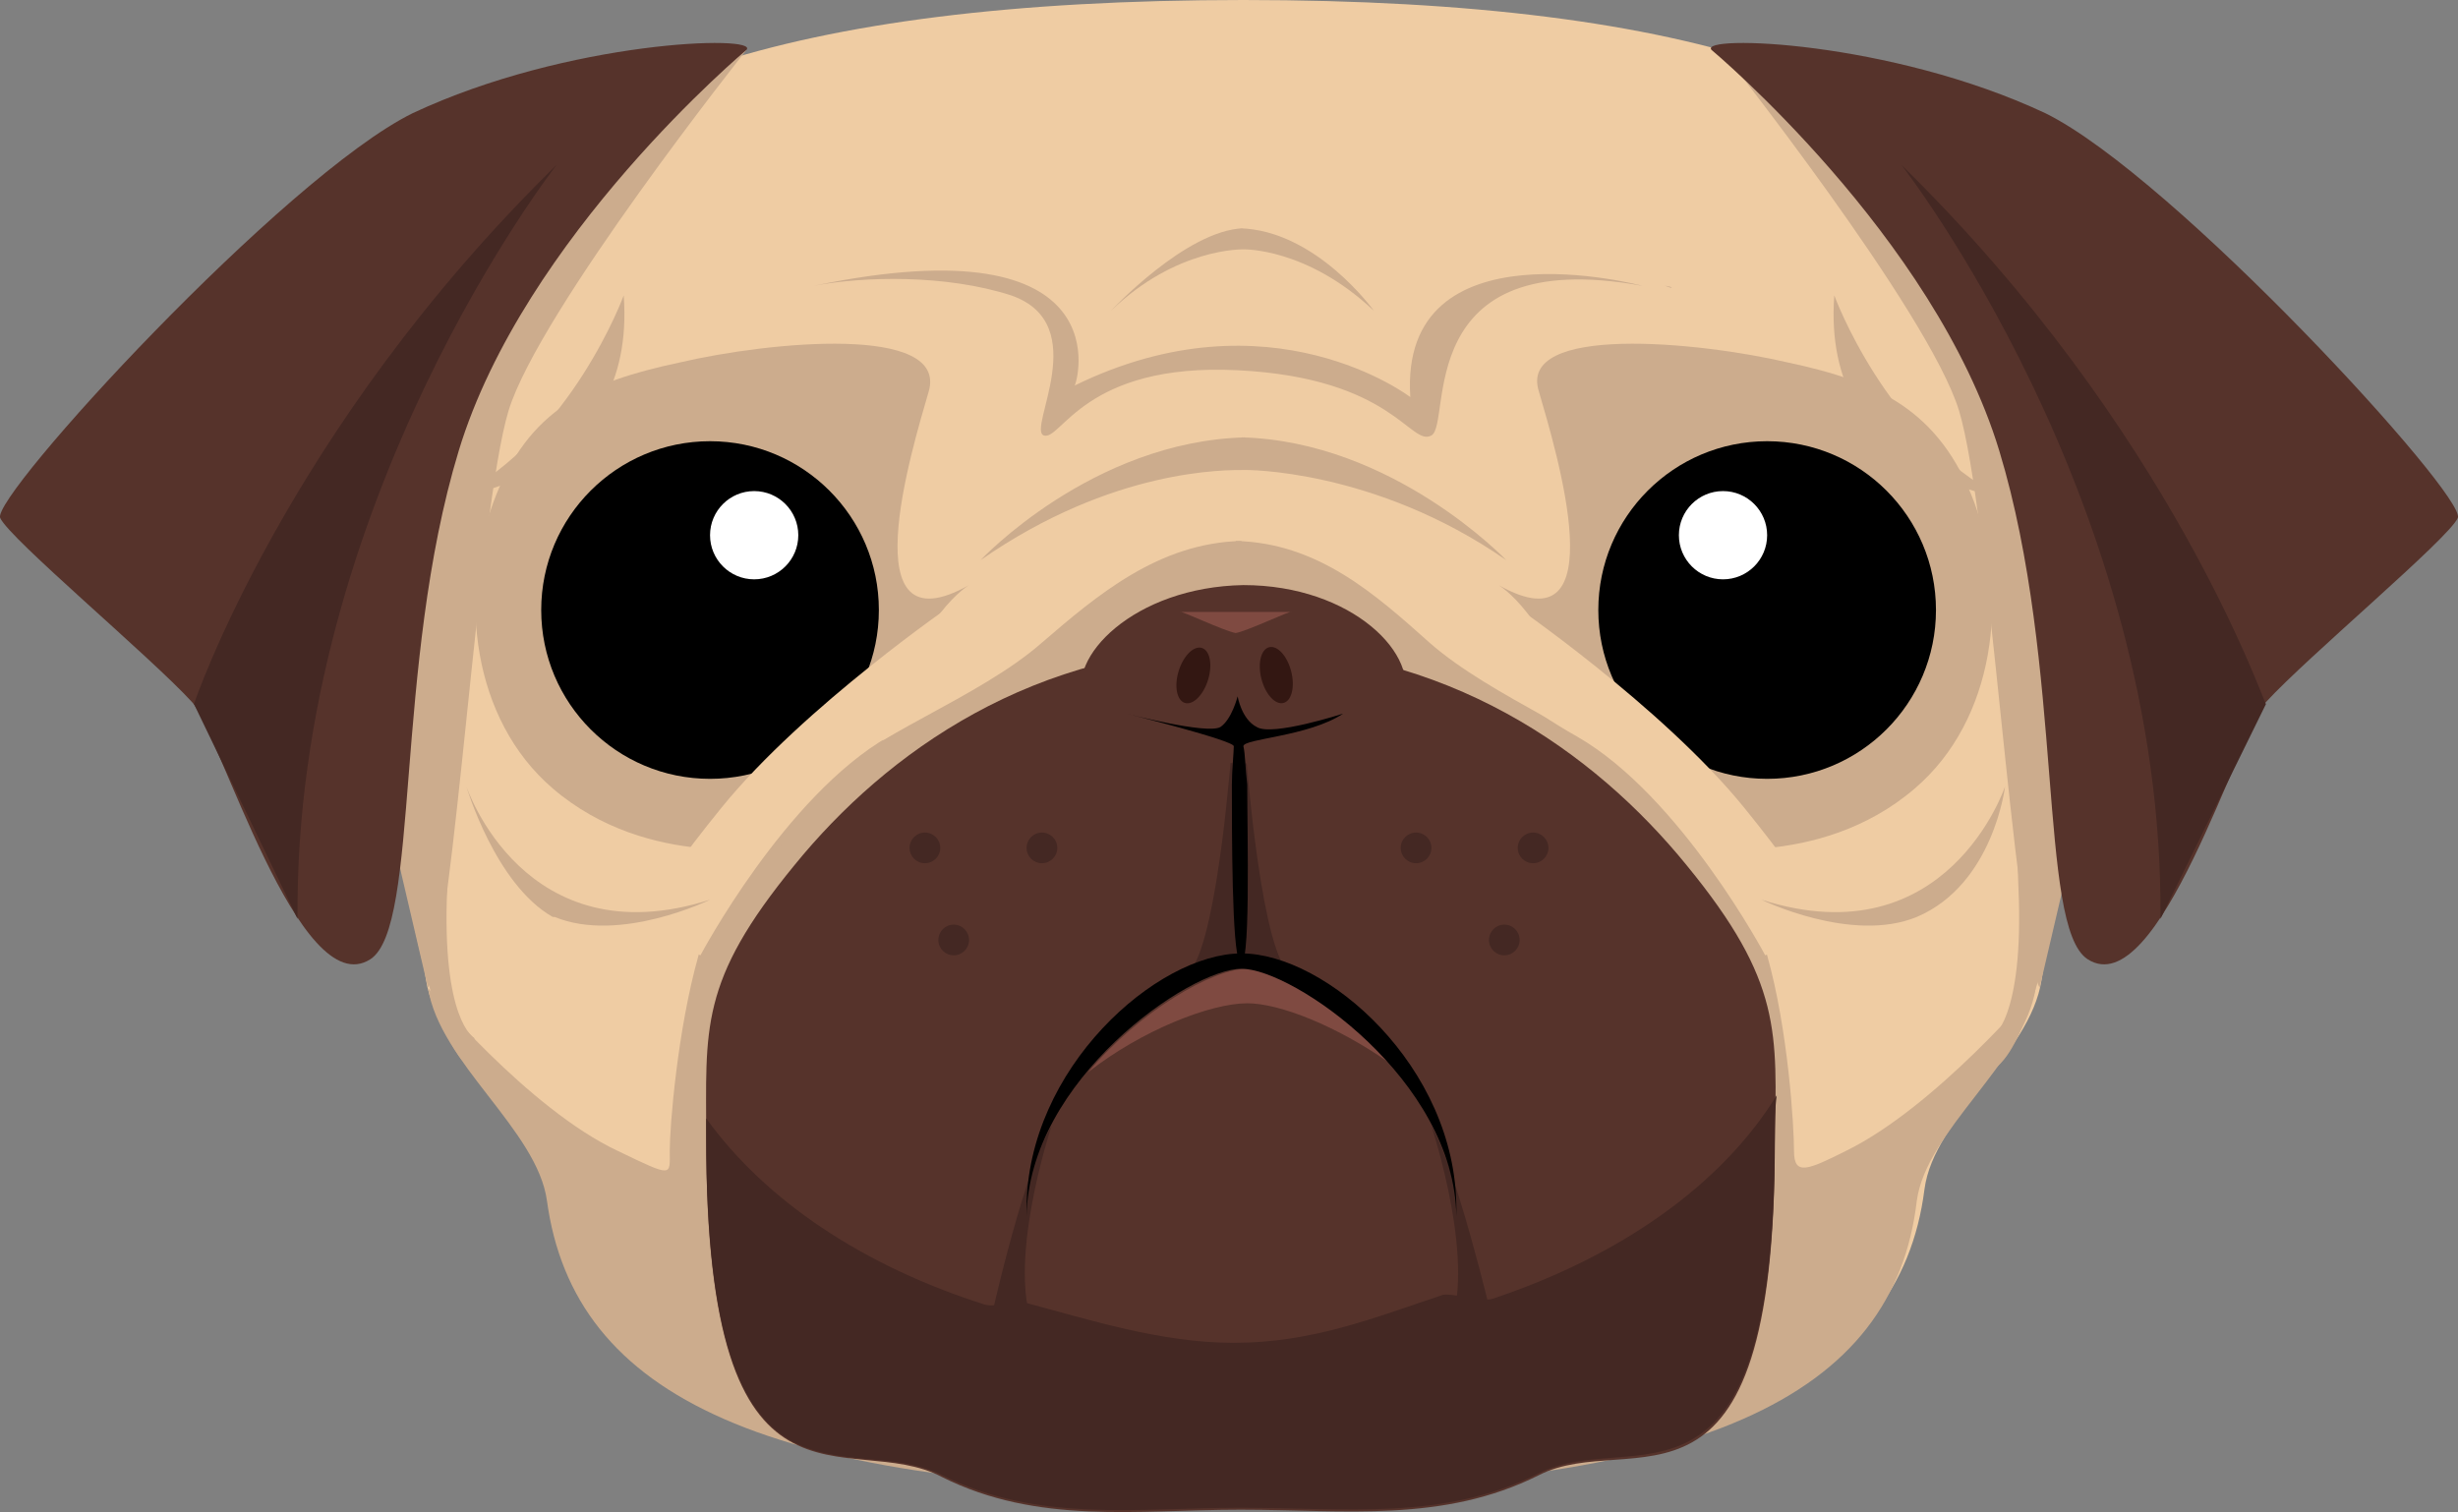 <?xml version="1.0" encoding="UTF-8"?>
<svg id="Layer_1" xmlns="http://www.w3.org/2000/svg" viewBox="0 0 128.12 78.82">
  <rect x="0" y="0" width="128.12" height="78.82" fill="#808080" stroke="none"/>
  <defs>
    <style>
      .cls-1 {
        fill: #56332b;
      }

      .cls-2 {
        fill: #efcca3;
      }

      .cls-3 {
        fill: #fff;
      }

      .cls-4 {
        fill: #ccac8d;
      }

      .cls-5 {
        fill: #331712;
      }

      .cls-6 {
        fill: #7f4a41;
      }

      .cls-7 {
        fill: #442823;
      }
    </style>
  </defs>
  <path class="cls-2" d="M107.21,24.6c-.2-4.4.4-8.3-1.6-11.6C100.81,4.8,88.81,0,64.81,0v.7h-.5.5v-.7C40.81,0,28.21,4.8,23.41,13.1c-1.9,3.4-1.7,7.2-2,11.6-.2,3.5-1.8,7.2-1.1,11.2.8,5.2,1.1,10.4,1.9,15.2.6,3.9,6,7.2,6.5,10.9,1.4,10.2,12,14.9,36,14.9v.8h-.6.7v-.8c24,0,34.2-4.7,35.5-14.9.5-3.8,5.5-7,6.1-10.9.8-4.8,1.1-10,1.9-15.2.7-4-.9-7.8-1.1-11.3Z"/>
  <path class="cls-4" d="M64.41,28.2c4.3.1,7.3,2.8,10.1,5.3,3.3,2.9,8.9,4.9,11.2,7.4,2.3,2.5,5.3,5,6.4,8.9s1.4,8.9,1.4,10.2.7,1,2.7,0c4.7-2.3,9.9-8.5,9.9-8.5-.6,3.9-5.7,7.4-6.2,11.1-1.2,10.2-11.1,15.1-35.6,15.1h-.1.6"/>
  <path class="cls-4" d="M80.21,20.4c.9,3.1,4.1,13.6-2.1,10.1,0,0,2.6,1.5,4.2,7.2,1.7,5.7,5.8,6.4,5.8,6.4,0,0,6.7,1.3,11.7-3,4.2-3.6,4.9-10,3.1-14.9-1.8-4.8-5-6.3-9.7-7.3-4.7-1.1-14.1-2-13,1.5Z"/>
  <circle cx="92.11" cy="31.8" r="8.8"/>
  <circle class="cls-3" cx="89.81" cy="27.9" r="2.3"/>
  <path class="cls-2" d="M78.71,31.4s7.9,5.4,12.2,10.7c4.3,5.3,4.2,6.3,4.2,6.3l-3.1,1.4s-4.4-8.3-9.8-11.4c-5.5-3.1-6.1-5.7-6.1-5.7l2.6-1.3Z"/>
  <path class="cls-4" d="M64.71,28.2c-4.3.1-7.5,2.8-10.4,5.3-3.3,2.9-9.1,4.9-11.4,7.4-2.3,2.5-5.4,5-6.5,8.9s-1.5,8.9-1.5,10.2.2,1.4-2.7,0c-4.7-2.2-9.9-8.5-9.9-8.5.6,3.9,5.7,7.4,6.2,11.1,1.4,10.2,11.3,15.1,35.8,15.1h.5"/>
  <path class="cls-1" d="M87.91,45.1c-4.8-5.9-12.5-11.4-23.2-11.4h-.1c-10.7,0-18.4,5.5-23.2,11.4-5,6.1-4.6,8.5-4.6,14.3,0,21,7.4,15,12.3,17.6,5,2.5,10.2,1.7,15.5,1.7h.1c5.4,0,10.5.7,15.5-1.8,4.9-2.5,12.3,3.7,12.3-17.3.1-5.8.4-8.4-4.6-14.5Z"/>
  <path class="cls-7" d="M64.21,38.9s-.7,9.7-2.1,11.6l2.6-.6-.5-11Z"/>
  <path class="cls-7" d="M64.91,38.9s.7,9.7,2.1,11.6l-2.6-.6.5-11Z"/>
  <path class="cls-1" d="M56.51,36.6c-1-2.3,2.6-6,8.3-6.1,5.7,0,9.3,3.7,8.3,6.1-1,2.4-4.6,3.1-8.3,3.2-3.6-.1-7.3-.8-8.3-3.2Z"/>
  <path d="M64.81,38.9c0-.4,3.4-.5,5.2-1.7,0,0-3.7,1.2-4.5.7-.8-.4-1-1.6-1-1.6,0,0-.3,1.2-.9,1.6-.7.4-4.9-.7-4.9-.7,0,0,5.6,1.4,5.6,1.7s-.1,1.3-.1,2c0,2.5,0,8.7.4,9.2.6.9.4-6.7.4-9.2-.1-.8-.1-1.6-.2-2Z"/>
  <path class="cls-6" d="M65.01,52.3c1.7,0,4.7,1.2,7.4,3.1-2.6-2.9-5.7-4.9-7.4-4.9-1.8,0-5.6,2.2-8.3,5.4,2.8-2.2,6.4-3.6,8.3-3.6Z"/>
  <path class="cls-7" d="M64.31,70c-3.8,0-7.5-1.2-10.9-2.1-.7-.2-1.4.3-2.1.1-6.3-2-11.4-5.4-14.5-9.7v1c0,21,7.4,15.1,12.3,17.6,5,2.5,10.2,1.7,15.5,1.7h.1c5.4,0,10.5.7,15.5-1.8,4.9-2.5,12.3,3.6,12.3-17.4,0-.8,0-1.6.1-2.3-2.9,4.7-8.2,8.4-14.8,10.6-.6.2-2-.3-2.6-.2-3.6,1.2-6.8,2.5-10.9,2.5Z"/>
  <path class="cls-7" d="M54.81,58.7s-2.5,7.5-.8,10.8l-2.3-1s1.7-7.6,3.1-9.8ZM74.61,58.7s2.5,7.5.8,10.8l2.3-1s-1.8-7.6-3.1-9.8Z"/>
  <path class="cls-4" d="M48.41,20.4c-.9,3.1-4.1,13.6,2.1,10.1,0,0-2.6,1.5-4.2,7.2s-5.8,6.4-5.8,6.4c0,0-6.7,1.3-11.7-3-4.2-3.6-4.9-10-3.1-14.9s5-6.3,9.7-7.3c4.7-1.1,14-2,13,1.5Z"/>
  <path d="M64.71,50.5c2.7,0,11.1,5.8,11.2,12.9v-.4c0-7.4-6.8-13.3-11.2-13.3s-11.2,6-11.2,13.3v.4c.1-7.1,8.5-12.9,11.2-12.9Z"/>
  <ellipse class="cls-5" cx="66.52" cy="35.2" rx=".8" ry="1.5" transform="translate(-6.68 17.73) rotate(-14.47)"/>
  <ellipse class="cls-5" cx="62.2" cy="35.21" rx="1.5" ry=".8" transform="translate(10.14 84.18) rotate(-72.76)"/>
  <circle cx="37.01" cy="31.8" r="8.8"/>
  <circle class="cls-3" cx="39.31" cy="27.9" r="2.3"/>
  <path class="cls-6" d="M67.31,31.9c0-.1-2.3,1-2.9,1.1-.6-.1-2.9-1.2-2.9-1.1h5.8Z"/>
  <path class="cls-2" d="M49.81,31.4s-7.9,5.4-12.2,10.7c-4.3,5.3-4.2,6.3-4.2,6.3l3.1,1.4s4.4-8.3,9.8-11.4,6.1-5.7,6.1-5.7l-2.6-1.3Z"/>
  <path class="cls-4" d="M32.51,15.4s-2.7,7.4-8.7,10.5c0,0,9.4-1.1,8.7-10.5ZM95.61,15.4s2.7,7.4,8.7,10.5c0,0-9.4-1.1-8.7-10.5ZM78.51,29.2s-5.9-6.2-13.8-6.4h.2c-8,.2-13.8,6.4-13.8,6.4,6.9-4.8,12.8-4.7,13.8-4.7-.1,0,6.7-.1,13.6,4.7ZM71.61,16.2s-3-4.2-7-4.3h.2c-3,.1-6.9,4.3-6.9,4.3,3.4-3.3,6.9-3.2,6.9-3.2,0,0,3.3-.1,6.8,3.2ZM37.01,46.9s-4.7,2.3-8.1.9h-.1c-3-1.7-4.5-6.8-4.5-6.8,0,0,3,9,12.7,5.9ZM91.81,46.9s4.7,2.3,8.1.9c4-1.7,4.6-6.8,4.6-6.8,0,0-3,9-12.7,5.9Z"/>
  <path class="cls-4" d="M42.41,14.9c2.6-.5,6.9-.6,10.3.5,4.3,1.5.8,7,1.7,7.3s2.1-3.8,10.1-3.4c8.1.4,9,4,10.1,3.4s-1.1-10,11-7.8c0,0-12.7-3.4-12.1,5.8,0,0-7.3-5.6-17.5-.6.1,0,2.7-8.6-13.6-5.2ZM86.71,14.9c.2,0,.3.1.4.1s-.1-.1-.4-.1ZM38.91,2.6s-10.8,13.6-12.4,18.8c-1.6,5.3-2.8,27-4.2,30.1l-5-21.4L26.51,7.8s12.4-5.2,12.4-5.2ZM89.71,2.6s10.8,13.6,12.4,18.8c1.6,5.3,2.8,27,4.2,30.1l5-21.4-9.2-22.3s-12.4-5.2-12.4-5.2Z"/>
  <path class="cls-1" d="M89.21,2.6s11.6,9.7,15,20.9,2,24.8,4.6,26.5c3.7,2.4,7.9-11.9,9.3-13.4,2.2-2.4,9.5-8.5,10-9.6s-14.8-17.8-21.5-21.1c-8.1-3.8-18.1-4.1-17.4-3.3Z"/>
  <path class="cls-7" d="M99.11,8.6s13.7,17.5,13.5,39.3l5.5-11.2c-.1,0-4.9-14.3-19-28.1Z"/>
  <path class="cls-1" d="M38.91,2.6s-11.6,9.7-15,20.9-2,24.8-4.6,26.5c-3.7,2.4-7.9-11.9-9.3-13.4C7.81,34.2.51,28.1.01,27c-.5-1.1,14.8-17.8,21.5-21.1,8.1-3.8,18.1-4.1,17.4-3.3Z"/>
  <path class="cls-7" d="M29.01,8.6s-13.7,17.5-13.5,39.3l-5.4-11.2s4.8-14.3,18.9-28.1Z"/>
  <path class="cls-4" d="M21.61,48.3s1,5.4,2.6,7.1.5-1.3.5-1.3c0,0-1.7-.9-1.4-7.8s-1.7,2-1.7,2ZM106.91,48.3s-1,5.4-2.6,7.1-.5-1.3-.5-1.3c0,0,1.7-.9,1.4-7.8s1.7,2,1.7,2Z"/>
  <g>
    <circle class="cls-7" cx="54.31" cy="44.2" r=".8"/>
    <circle class="cls-7" cx="49.71" cy="49" r=".8"/>
    <circle class="cls-7" cx="48.21" cy="44.2" r=".8"/>
  </g>
  <g>
    <circle class="cls-7" cx="73.81" cy="44.2" r=".8"/>
    <circle class="cls-7" cx="78.41" cy="49" r=".8"/>
    <circle class="cls-7" cx="79.91" cy="44.2" r=".8"/>
  </g>
</svg>